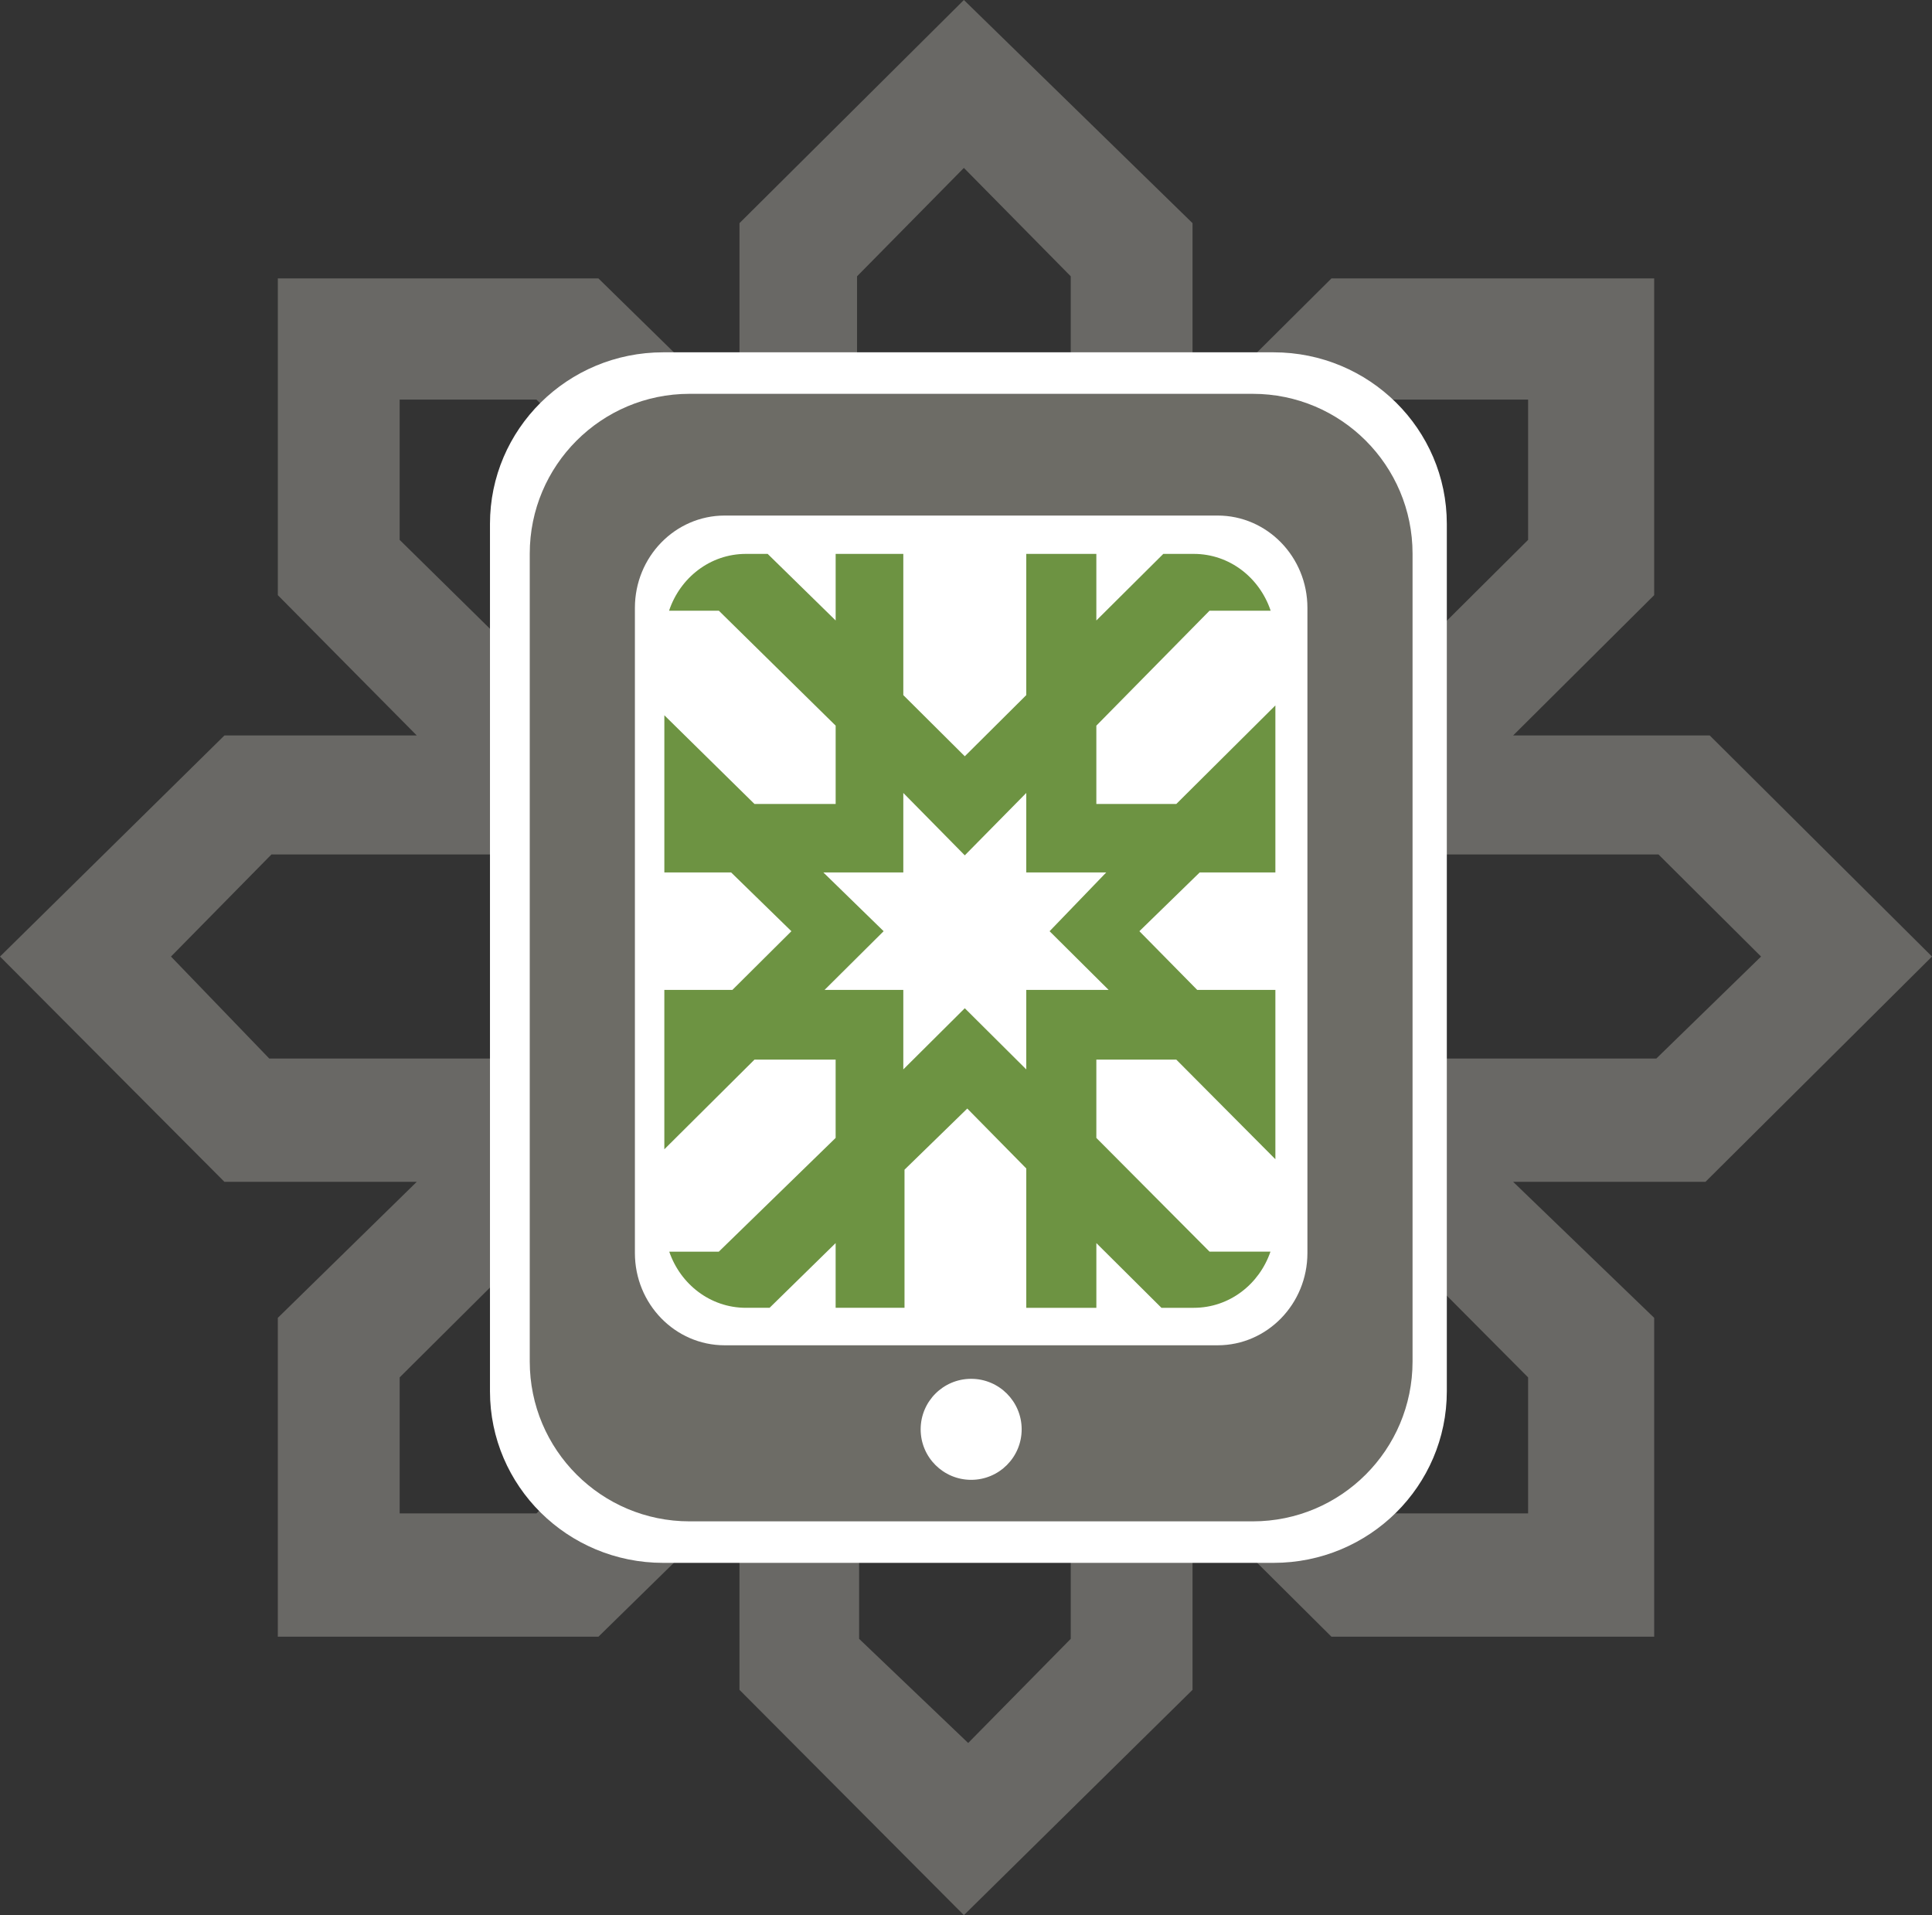 <?xml version="1.0" encoding="utf-8"?>
<!-- Generator: Adobe Illustrator 16.0.4, SVG Export Plug-In . SVG Version: 6.00 Build 0)  -->
<!DOCTYPE svg PUBLIC "-//W3C//DTD SVG 1.1//EN" "http://www.w3.org/Graphics/SVG/1.1/DTD/svg11.dtd">
<svg version="1.1" id="Layer_1" xmlns="http://www.w3.org/2000/svg" xmlns:xlink="http://www.w3.org/1999/xlink" x="0px" y="0px"
	 width="118.509px" height="117.476px" viewBox="0 0 118.509 117.476" enable-background="new 0 0 118.509 117.476"
	 xml:space="preserve">
<rect x="0" y="0" width="118.509" height="117.476" fill="#333333" stroke="none"/>
<g>
	<path fill-rule="evenodd" clip-rule="evenodd" fill="#696865" d="M118.509,58.675l-13.895,13.818H92.816l8.652,8.344v19.559H81.671
		l-8.521-8.475v11.734l-14.025,13.82l-13.766-13.82V91.921l-8.652,8.475H17.041V80.837l8.523-8.344H13.766L0,58.675l13.766-13.561
		h11.799l-8.523-8.607V17.079h19.666l8.652,8.475V13.688L59.125,0L73.15,13.688v11.865l8.521-8.475h19.797v19.428l-8.652,8.607
		h12.059L118.509,58.675z M40.641,58.675l-6.424-6.262H16.65l-6.162,6.262l6.029,6.256H34.35L40.641,58.675z M45.359,45.114v-8.35
		L32.905,24.511h-8.39v8.605l12.191,11.998H45.359z M45.359,80.708v-8.346h-8.652L24.516,84.489v8.344h8.39L45.359,80.708z
		 M74.464,64.931l-6.297-6.256l6.033-6.262h-8.521v-8.475l-6.554,6.649l-6.553-6.649v8.475h-8.525l6.426,6.262l-6.295,6.256h8.395
		v8.475l6.553-6.519l6.554,6.519v-8.475H74.464z M65.679,33.509V16.948L59.125,10.3l-6.553,6.648v16.561l6.553,6.518L65.679,33.509z
		 M65.679,100.526V83.966l-6.291-6.387l-6.689,6.52v16.428l6.689,6.388L65.679,100.526z M93.734,33.116v-8.605h-8.521L73.15,36.765
		v8.35h8.521L93.734,33.116z M93.734,92.833v-8.344L81.671,72.362H73.15v8.346l12.062,12.125H93.734z M108.023,58.675l-6.291-6.262
		H84.164l-6.426,6.262l6.162,6.256h17.699L108.023,58.675z"/>
	<g>
		<path fill="#FFFFFF" d="M88.748,85.34c0,5.813-4.758,10.526-10.627,10.526H40.682c-5.869,0-10.627-4.713-10.627-10.526V32.137
			c0-5.813,4.758-10.526,10.627-10.526h37.439c5.869,0,10.627,4.713,10.627,10.526V85.34z"/>
		<g>
			<path fill="#6D6C66" d="M86.646,83.515c0,5.416-4.389,9.805-9.803,9.805H42.299c-5.414,0-9.804-4.389-9.804-9.805V33.962
				c0-5.416,4.39-9.805,9.804-9.805h34.544c5.414,0,9.803,4.389,9.803,9.805V83.515z"/>
			<path fill="#FFFFFF" d="M80.197,76.858c0,3.127-2.467,5.662-5.508,5.662H44.453c-3.042,0-5.508-2.535-5.508-5.662V37.287
				c0-3.127,2.466-5.663,5.508-5.663h30.236c3.041,0,5.508,2.536,5.508,5.663V76.858z"/>
			<circle fill="#FFFFFF" cx="59.571" cy="87.675" r="3.098"/>
		</g>
		<g>
			<g>
				<g>
					<path fill-rule="evenodd" clip-rule="evenodd" fill="#6D9342" d="M77.93,76.776h-3.737L67.25,69.8v-4.803h4.904l6.078,6.11
						V60.721h-4.795L69.89,57.12l3.699-3.604h4.643V43.271l-6.078,6.045H67.25v-4.805l6.943-7.051h3.749
						c-0.675-2.021-2.519-3.484-4.714-3.484h-1.871L67.25,38.06v-4.084h-4.299v8.662L59.18,46.39l-3.771-3.752v-8.662h-4.15v4.084
						l-4.17-4.084h-1.334c-2.195,0-4.039,1.463-4.714,3.484h3.052l7.166,7.051v4.805h-4.979l-5.529-5.441v9.642h4.097l3.696,3.604
						l-3.62,3.601H40.75v9.776l5.529-5.5h4.979V69.8l-7.166,6.977h-3.04c0.686,2.001,2.521,3.444,4.702,3.444h1.452l4.052-3.97v3.97
						h4.225v-8.472l3.85-3.751l3.619,3.676v8.547h4.299v-3.97l3.992,3.97h1.986C75.409,80.221,77.245,78.777,77.93,76.776z
						 M62.951,60.721v4.876l-3.771-3.752l-3.771,3.752v-4.876h-4.83l3.623-3.601l-3.697-3.604h4.904V48.64l3.771,3.827l3.771-3.827
						v4.877h4.904l-3.473,3.604l3.623,3.601H62.951z"/>
				</g>
			</g>
		</g>
	</g>
</g>
</svg>
